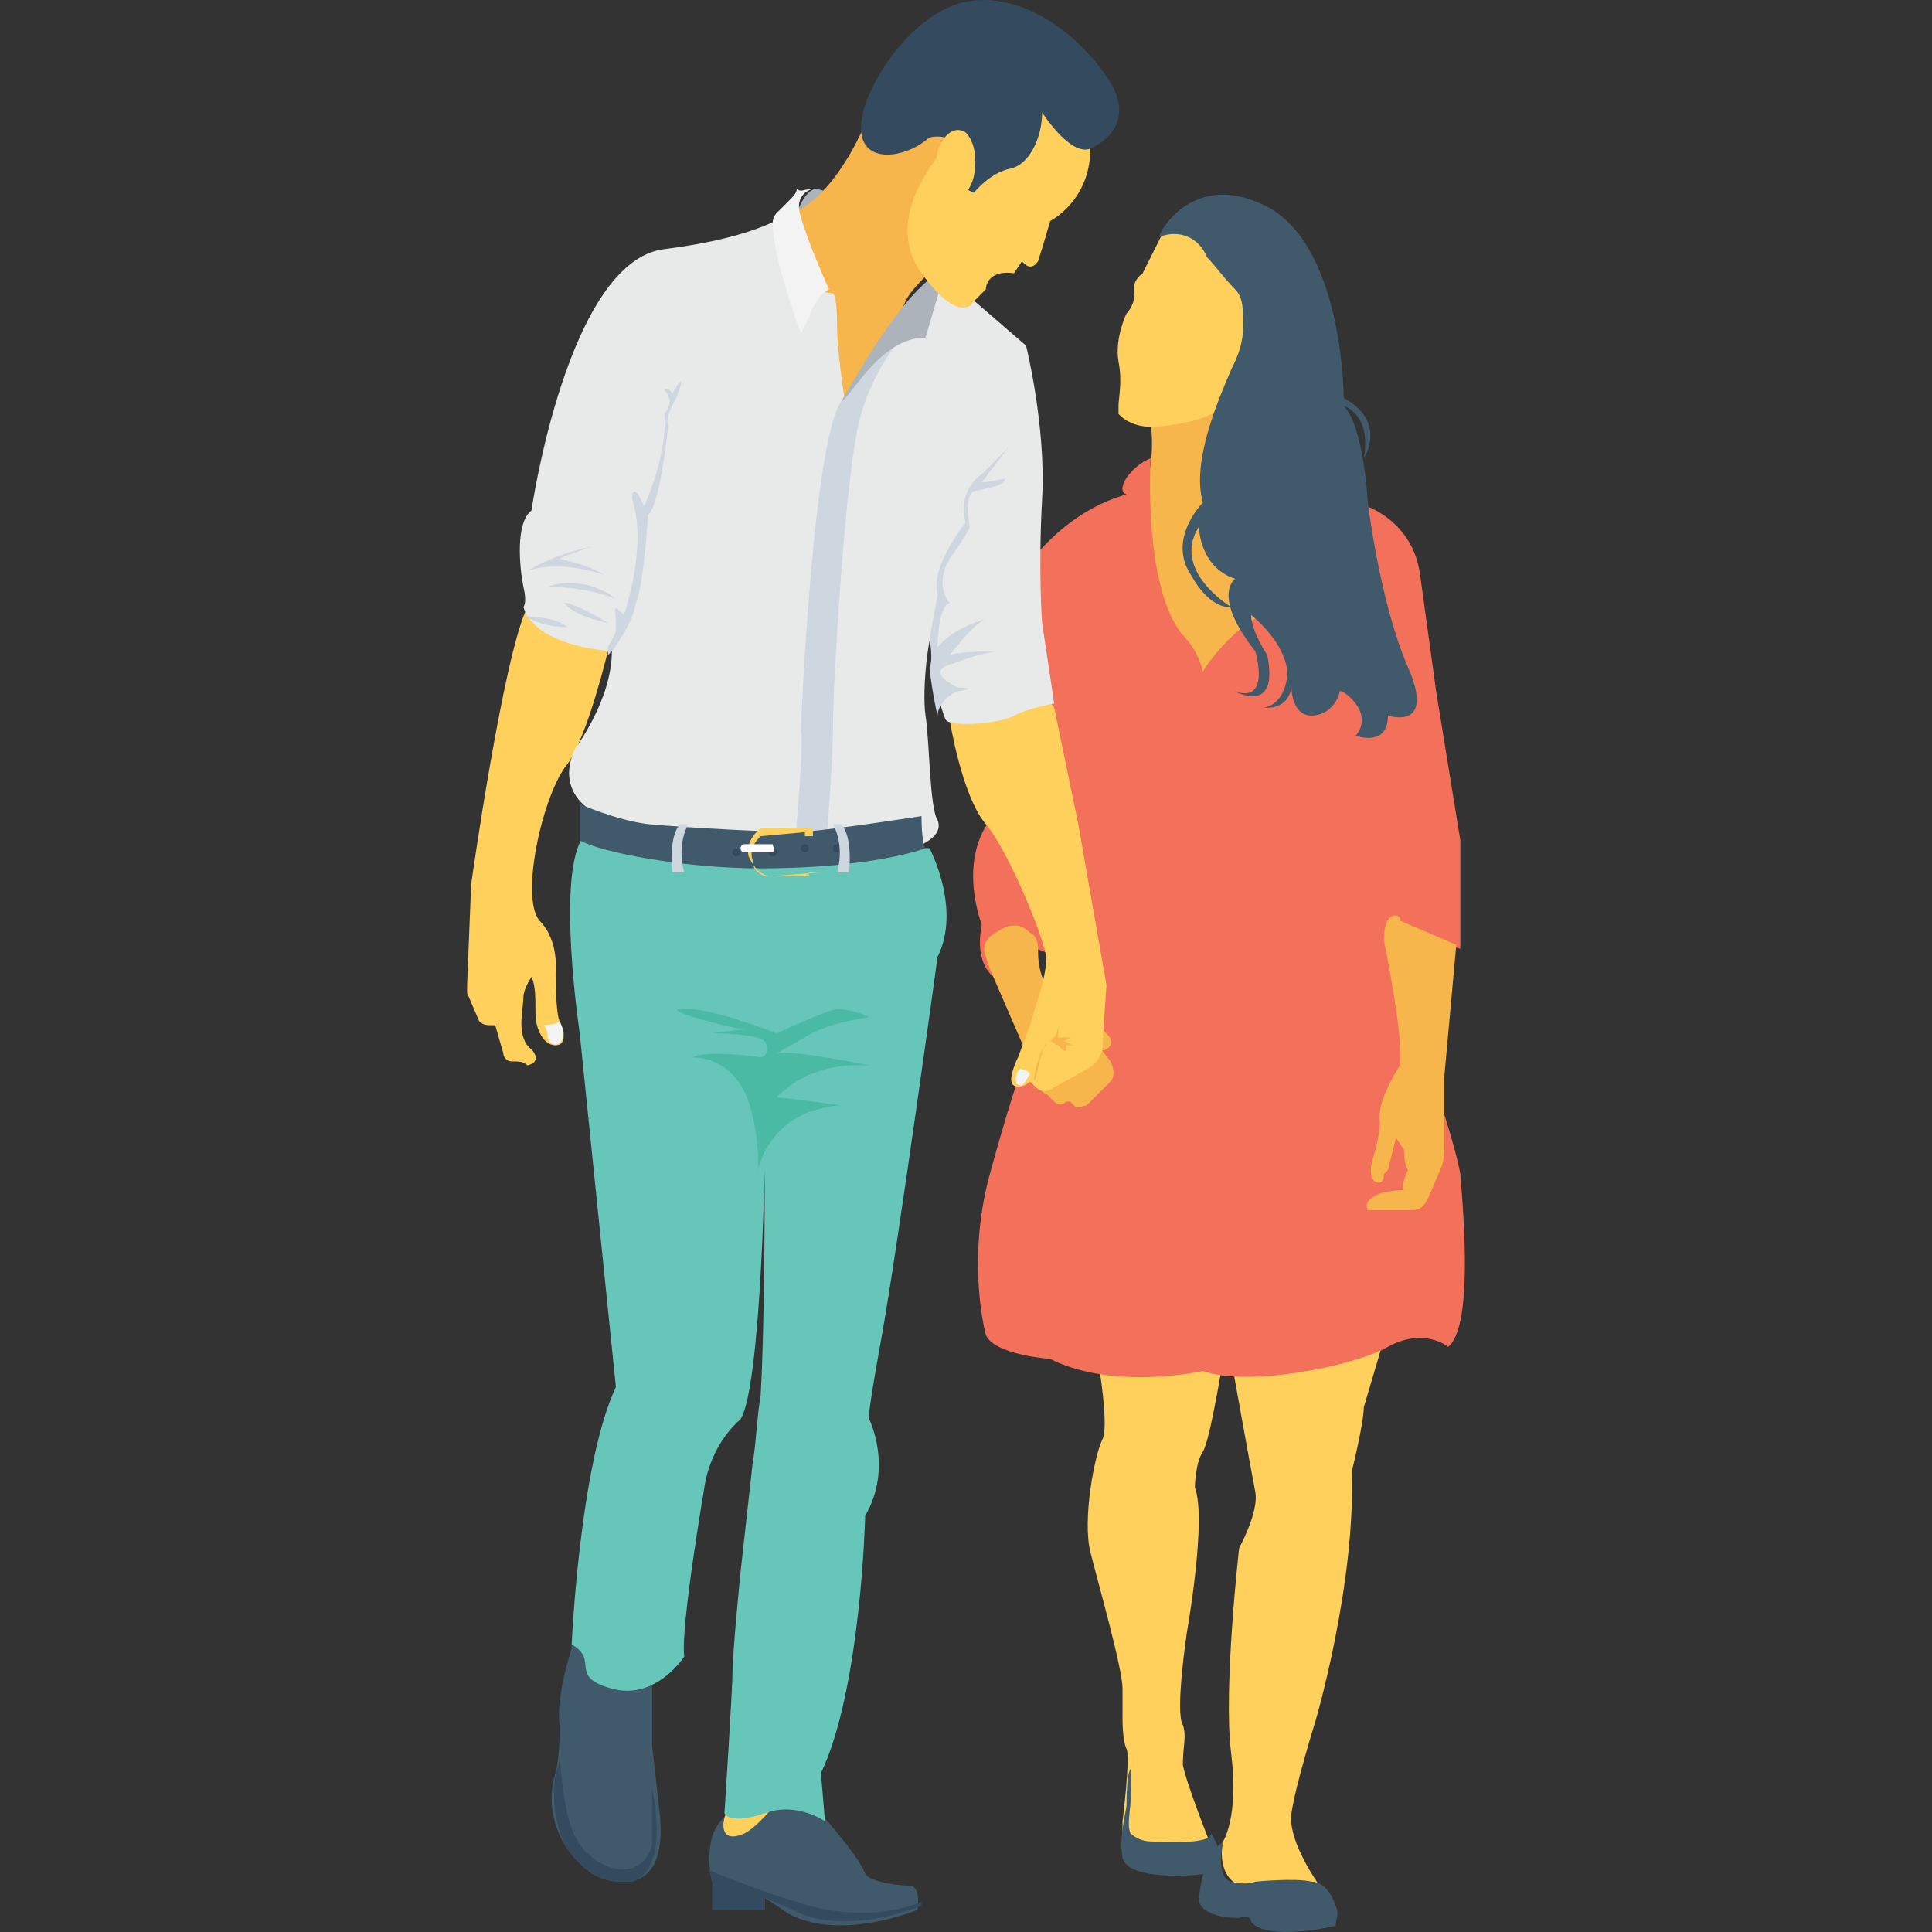 <?xml version="1.0" encoding="iso-8859-1"?>
<!-- Generator: Adobe Illustrator 19.0.0, SVG Export Plug-In . SVG Version: 6.00 Build 0)  -->
<svg version="1.1" id="Capa_1" xmlns="http://www.w3.org/2000/svg" xmlns:xlink="http://www.w3.org/1999/xlink" x="0px" y="0px"
	 viewBox="0 0 512.505 512.505" style="enable-background:new 0 0 512.505 512.505;" xml:space="preserve">
<rect x="0" y="0" width="512.505" height="512.505" fill="#333333" stroke="none"/>
<g>
	<path style="fill:#FFD15C;" d="M290.312,355.156c0,0,4.267,22.4,2.133,26.667c-2.133,4.267-5.333,21.333-3.2,29.867
		s8.533,30.933,8.533,36.267s0,8.533,0,8.533s0,5.333,1.067,7.467c1.067,2.133-1.067,19.2-1.067,19.2v5.333l5.333,3.2h17.067
		l1.067-2.133c0,0-6.4-16-7.467-21.333c0-5.333,1.067-7.467,0-10.667c-2.133-3.2,1.067-24.533,1.067-24.533s5.333-29.867,2.133-38.4
		c0,0,0-6.4,2.133-9.6c2.133-3.2,6.4-30.933,6.4-30.933L290.312,355.156z"/>
	<path style="fill:#FFD15C;" d="M326.579,360.489c0,0,5.333,29.867,6.4,35.2c1.067,5.333-4.267,14.933-4.267,14.933
		s-4.267,37.333-2.133,54.4s-2.133,23.467-2.133,23.467s-2.133,8.533,4.267,11.733c6.4,3.2,11.733,2.133,11.733,2.133l9.6-2.133
		c0,0-8.533-11.733-7.467-19.2s6.4-24.533,6.4-24.533s10.667-36.267,9.6-66.133c0,0,3.2-12.8,3.2-17.067l8.533-28.8L326.579,360.489
		z"/>
</g>
<path style="fill:#F7B64C;" d="M305.245,111.956c0,0,2.133,16-4.267,19.2c-6.4,3.2-10.667,9.6-10.667,9.6l8.533,27.733l24.533,19.2
	c0,0,24.533-7.467,24.533-8.533c0-1.067,7.467-20.267,7.467-20.267s-5.333-25.6-6.4-26.667
	c-1.067-1.067-20.267-11.733-20.267-11.733l-2.133-19.2l-20.267,2.133L305.245,111.956z"/>
<g>
	<path style="fill:#FFD15C;" d="M315.912,58.623l-7.467,3.2l-5.333,10.667c0,0-3.2,2.133-2.133,5.333c0,3.2-2.133,5.333-2.133,5.333
		s-3.2,6.4-2.133,12.8c1.067,5.333,0,9.6,0,11.733c0,1.067,0,1.067,0,2.133c1.067,1.067,4.267,4.267,11.733,3.2
		c10.667-1.067,18.133-4.267,19.2-10.667c0-6.4,5.333-17.067,5.333-17.067l-7.467-22.4L315.912,58.623"/>
</g>
<path style="fill:#F3705A;" d="M305.245,121.556c0,0-2.133,34.133,8.533,46.933c2.133,2.133,4.267,5.333,5.333,9.6
	c0,0,9.6-16,24.533-18.133c0,0,4.267-25.6-1.067-34.133l20.267,8.533c7.467,3.2,12.8,9.6,13.867,18.133l4.267,30.933l6.4,39.467
	c0,0,0,20.267,0,28.8c0,0-17.067-5.333-19.2,0c0,0,17.067,46.933,19.2,59.733c1.067,12.8,3.2,40.533-3.2,45.867c0,0-6.4-5.333-16,0
	c-9.6,5.333-37.333,10.667-49.067,6.4c0,0-23.467,5.333-40.533-3.2c0,0-14.933-1.067-17.067-6.4c0,0-5.333-19.2,1.067-42.667
	c6.4-23.467,9.6-30.933,9.6-30.933l7.467-26.667c0,0-12.8-8.533-16,5.333c0,0-5.333-3.2-3.2-13.867c0,0-6.4-16,2.133-27.733
	l-1.067-48c0,0,10.667-30.933,37.333-38.4C295.645,130.089,299.912,123.689,305.245,121.556z"/>
<path style="fill:#F7B64C;" d="M367.112,249.556c0,0,5.333,25.6,4.267,33.067c0,0-6.4,9.6-5.333,14.933
	c0,4.267-2.133,10.667-2.133,10.667s-1.067,4.267,1.067,5.333c0,0,2.133,1.067,2.133-2.133l1.067-1.067l2.133-8.533l2.133,3.2
	c0,0,0,4.267,1.067,5.333c0,0-2.133,4.267-1.067,5.333c0,0-6.4,0-8.533,2.133c0,0-2.133,1.067-1.067,3.2h6.4h5.333
	c2.133,0,3.2-1.067,4.267-3.2l3.2-7.467c1.067-2.133,1.067-4.267,1.067-6.4v-18.133l3.2-35.2l-14.933-6.4
	C372.445,243.156,367.112,239.956,367.112,249.556z"/>
<path style="fill:#415A6B;" d="M327.645,76.756c2.133,2.133,2.133,5.333,2.133,9.6s-1.067,7.467-3.2,11.733
	c-3.2,7.467-10.667,24.533-7.467,35.2c0,0-9.6,9.6-3.2,19.2c5.333,9.6,10.667,8.533,10.667,8.533s-16-9.6-8.533-21.333
	c0,0,0,10.667,9.6,13.867c0,0-6.4,4.267,5.333,19.2c0,0,4.267,13.867-5.333,10.667c0,0,11.733,6.4,8.533-9.6
	c0,0-4.267-6.4-4.267-10.667c0,0,9.6,7.467,9.6,16c-1.067,8.533-6.4,8.533-6.4,8.533s6.4,1.067,7.467-5.333c0,0,0,7.467,5.333,7.467
	c5.333,0,7.467-5.333,7.467-6.4c0-1.067,9.6,5.333,4.267,11.733c0,0,8.533,3.2,8.533-5.333c0,0,12.8,4.267,5.333-12.8
	s-10.667-43.733-10.667-43.733s-1.067-20.267-6.4-25.6c0,0,7.467,2.133,5.333,13.867c0,0,6.4-9.6-5.333-16c0,0,0-38.4-19.2-50.133
	c-19.2-10.667-28.8,4.267-29.867,7.467l0,0c5.333-2.133,10.667,0,12.8,5.333C322.312,70.356,324.445,73.556,327.645,76.756z"/>
<g>
	<path style="fill:#F7B64C;" d="M261.512,253.823l1.067,3.2l13.867,32c0,0,0,1.067,1.067,1.067l2.133,2.133
		c1.067,1.067,2.133,1.067,3.2,0h1.067l1.067,1.067c1.067,1.067,2.133,0,3.2,0l6.4-6.4c1.067-1.067,1.067-3.2,0-5.333l-3.2-4.267
		l-12.8-13.867c0,0-3.2-4.267-3.2-10.667c0-2.133,0-4.267-2.133-5.333c-3.2-3.2-6.4-2.133-10.667,1.067
		C261.512,249.556,260.445,251.689,261.512,253.823z"/>
	<path style="fill:#F7B64C;" d="M283.912,267.689c0,0,12.8,6.4,10.667,9.6c-2.133,3.2-6.4,0-6.4,0l-7.467-7.467L283.912,267.689z"/>
</g>
<path style="fill:#FFD15C;" d="M161.245,172.756c0,0-5.333,22.4-10.667,29.867c-6.4,7.467-12.8,35.2-7.467,41.6
	c5.333,5.333,4.267,13.867,4.267,13.867s0,10.667,1.067,12.8c1.067,2.133,2.133,6.4-1.067,6.4s-5.333-4.267-5.333-8.533
	s0-7.467-1.067-9.6c0,0-2.133,3.2-2.133,5.333c0,3.2-2.133,10.667,2.133,13.867c0,0,3.2,3.2-1.067,4.267
	c-1.067-1.067-2.133-1.067-4.267-1.067c-1.067,0-2.133-1.067-2.133-2.133l-2.133-7.467h-1.067c-1.067,0-2.133,0-3.2-1.067
	l-3.2-7.467c0-1.067,0-1.067,0-2.133l1.067-26.667c0,0,8.533-60.8,14.933-73.6L161.245,172.756L161.245,172.756z"/>
<path style="fill:#F3F3F3;" d="M149.512,274.089c0-1.067-1.067-3.2-1.067-3.2c-1.067,1.067-4.267,1.067-4.267,1.067
	c1.067,1.067,1.067,2.133,1.067,3.2C146.312,278.356,149.512,277.289,149.512,274.089z"/>
<path style="fill:#FFD15C;" d="M251.912,190.889c0,0,3.2,20.267,9.6,27.733c6.4,7.467,17.067,34.133,16,36.267
	c0,2.133-1.067,6.4-1.067,6.4l-3.2,10.667l-3.2,8.533c0,0-3.2,6.4-1.067,7.467c2.133,1.067,4.267-1.067,4.267-1.067l1.067,1.067
	c1.067,1.067,2.133,2.133,4.267,1.067l9.6-5.333c2.133-1.067,4.267-3.2,4.267-6.4l1.067-16l-7.467-42.667l-6.4-30.933
	l-10.667-13.867L251.912,190.889z"/>
<path style="fill:#F7B64C;" d="M280.712,277.289l1.067,1.067c0,0,1.067,1.067,1.067,0v-1.067c1.067,0,2.133,0,2.133,0
	c-1.067,0-2.133-1.067-2.133-1.067h-1.067c1.067,0,2.133-1.067,2.133-1.067c-1.067,0-2.133,0-3.2,0c0-1.067,0-3.2,0-4.267
	c0,1.067,0,3.2-1.067,4.267l-1.067,1.067c-1.067,0-1.067,1.067-2.133,2.133c-1.067,3.2-2.133,5.333-2.133,8.533l0,0l0,0
	c1.067-2.133,1.067-5.333,2.133-7.467c0-1.067,0-1.067,1.067-2.133c0-1.067,1.067-1.067,1.067-1.067
	C279.645,276.223,279.645,277.289,280.712,277.289z"/>
<path style="fill:#ADB3BA;" d="M211.379,56.489c0,0,2.133-6.4,5.333-6.4c3.2,1.067,2.133,0,2.133,0S214.579,55.423,211.379,56.489
	L211.379,56.489z"/>
<path style="fill:#F7B64C;" d="M234.845,28.756l-6.4,6.4c0,0-7.467,17.067-18.133,21.333l1.067,22.4l5.333,36.267l6.4,7.467
	l17.067-29.867c0,0-4.267-8.533,2.133-16c6.4-7.467,10.667-9.6,10.667-9.6l9.6-32L234.845,28.756"/>
<path style="fill:#E8EAE9;" d="M220.979,77.823c0,0,1.067,0,1.067,8.533c0,7.467,2.133,20.267,2.133,20.267l-5.333,116.267
	c0,0-54.4-1.067-62.933-8.533c0,0-8.533-5.333-3.2-16c0,0,9.6-12.8,9.6-25.6c0,0-20.267-1.067-23.467-11.733
	c0,0,1.067-1.067,0-5.333c-1.067-5.333-2.133-17.067,2.133-20.267c0,0,9.6-66.133,35.2-69.333c25.6-3.2,33.067-9.6,33.067-9.6
	S207.112,76.756,220.979,77.823z"/>
<path style="fill:#F3F3F3;" d="M215.645,50.089c0,0-5.333,1.067-3.2,7.467c2.133,7.467,7.467,19.2,7.467,19.2
	s-3.2,1.067-5.333,7.467l-2.133,4.267c0,0-7.467-20.267-7.467-28.8c0-1.067,0-2.133,1.067-3.2c1.067-1.067,2.133-2.133,3.2-3.2
	c1.067-1.067,2.133-2.133,2.133-3.2C212.445,51.156,213.512,50.089,215.645,50.089z"/>
<g>
	<path style="fill:#CED6E0;" d="M161.245,165.289c-4.267-1.067-8.533-2.133-11.733-5.333h1.067
		C153.779,161.023,158.045,163.156,161.245,165.289z"/>
	<path style="fill:#CED6E0;" d="M150.579,166.356c-4.267,0-8.533-1.067-11.733-3.2C142.045,164.223,146.312,163.156,150.579,166.356
		z"/>
	<path style="fill:#CED6E0;" d="M145.245,155.689c6.4,0,12.8,1.067,18.133,3.2C158.045,154.623,150.579,153.556,145.245,155.689"/>
	<path style="fill:#CED6E0;" d="M138.845,152.489C139.912,152.489,139.912,152.489,138.845,152.489
		C139.912,152.489,139.912,152.489,138.845,152.489L138.845,152.489z"/>
	<path style="fill:#CED6E0;" d="M160.179,152.489c-6.4-2.133-13.867-3.2-20.267-1.067c5.333-3.2,11.733-5.333,17.067-6.4
		c-3.2,1.067-6.4,2.133-8.533,3.2C152.712,149.289,156.979,150.356,160.179,152.489z"/>
	<path style="fill:#CED6E0;" d="M168.712,159.956c2.133-5.333,3.2-23.467,3.2-23.467c3.2-2.133,5.333-23.467,5.333-23.467
		c-1.067-2.133,2.133-7.467,2.133-7.467s2.133-5.333,1.067-4.267c-1.067,1.067-2.133,3.2-2.133,3.2
		c-1.067-2.133-2.133-1.067-2.133-1.067c3.2,3.2,0,6.4,0,6.4c1.067,10.667-5.333,24.533-5.333,24.533
		c-3.2-7.467-3.2-2.133-3.2-2.133c4.267,12.8-2.133,30.933-2.133,30.933c-3.2-3.2-2.133-2.133-2.133,3.2
		c0,2.133-1.067,3.2-2.133,5.333c0,1.067,0,1.067,0,2.133c2.133-2.133,3.2-4.267,3.2-4.267S167.645,165.289,168.712,159.956z"/>
</g>
<path style="fill:#E8EAE9;" d="M210.312,230.356c0,0,3.2-34.133,2.133-36.267c-1.067-2.133,3.2-76.8,10.667-87.467
	s13.867-18.133,17.067-19.2c6.4-1.067,0,0,0,0l8.533-16l23.467,20.267c0,0,5.333,21.333,4.267,40.533c-1.067,19.2,0,33.067,0,33.067
	l3.2,21.333c0,0-6.4,1.067-10.667,3.2c-3.2,2.133-17.067,3.2-18.133,1.067c-1.067-2.133-4.267-13.867-3.2-16
	c0-2.133,0-7.467,0-7.467c-1.067-1.067-3.2,14.933-2.133,22.4c1.067,6.4,1.067,24.533,3.2,27.733
	C252.979,228.223,210.312,230.356,210.312,230.356z"/>
<g>
	<path style="fill:#CED6E0;" d="M240.179,87.423c-3.2,1.067-9.6,8.533-17.067,19.2s-10.667,85.333-10.667,87.467
		c1.067,2.133-2.133,36.267-2.133,36.267l0,0l8.533-2.133c2.133-26.667,2.133-34.133,2.133-36.267c0-9.6,3.2-68.267,7.467-82.133
		c3.2-11.733,10.667-20.267,12.8-23.467C241.245,87.423,241.245,87.423,240.179,87.423z"/>
	<path style="fill:#CED6E0;" d="M242.312,87.423C242.312,86.356,242.312,86.356,242.312,87.423c1.067-1.067,0-1.067,0-2.133
		l-1.067,3.2C240.179,87.423,241.245,87.423,242.312,87.423z"/>
</g>
<path style="fill:#ADB3BA;" d="M250.845,71.423l-5.333,18.133l0,0c-11.733,0-19.2,14.933-22.4,17.067
	C226.312,101.289,240.179,75.689,250.845,71.423z"/>
<g>
	<path style="fill:#CED6E0;" d="M260.445,125.823L260.445,125.823L260.445,125.823z"/>
	<path style="fill:#CED6E0;" d="M260.445,125.823C259.379,125.823,259.379,125.823,260.445,125.823c-2.133,1.067-6.4,6.4-4.267,12.8
		c0,0-9.6,11.733-7.467,19.2l-2.133,11.733l0,0c0,0,1.067,5.333,0,7.467c0,1.067,1.067,8.533,2.133,12.8
		c0-2.133,2.133-5.333,5.333-6.4c6.4-1.067,0-1.067,0-1.067s-9.6-4.267-1.067-6.4c8.533-3.2,11.733-3.2,11.733-3.2
		s-10.667,0-12.8,1.067c0,0,6.4-8.533,9.6-9.6c4.267,0,0,0,0,0s-8.533,2.133-12.8,7.467c0,0,0-10.667,3.2-11.733
		c0,0-4.267-4.267,0-11.733c5.333-7.467,5.333-8.533,5.333-8.533s-2.133-9.6,2.133-9.6c4.267-1.067,6.4-1.067,7.467-3.2
		c0,0-4.267,1.067-6.4,1.067c0,0,6.4-8.533,7.467-9.6C268.979,117.289,262.579,123.689,260.445,125.823z"/>
</g>
<path style="fill:#FFD15C;" d="M258.312,79.956c-1.067,2.133-5.333,4.267-13.867-7.467c-10.667-14.933,5.333-32,5.333-32v1.067
	l6.4-22.4l27.733,3.2l5.333,17.067c0,13.867-10.667,19.2-10.667,19.2s-2.133,7.467-3.2,10.667c-2.133,3.2-4.267,0-4.267,0
	l-2.133,3.2c-7.467-1.067-7.467,4.267-7.467,4.267L258.312,79.956z"/>
<path style="fill:#344A5E;" d="M256.179,50.089l2.133,1.067c0,0,4.267-5.333,9.6-6.4c5.333-1.067,8.533-8.533,8.533-14.933
	c0,0,7.467,11.733,12.8,9.6c0,0,13.867-5.333,4.267-19.2c-9.6-13.867-25.6-23.467-39.467-19.2
	c-13.867,4.267-26.667,24.533-25.6,34.133c1.067,8.533,11.733,6.4,17.067,2.133c1.067-1.067,2.133-1.067,3.2-1.067
	c5.333,0,8.533,5.333,7.467,10.667V50.089z"/>
<path style="fill:#FFD15C;" d="M258.312,46.889c-1.067,4.267-4.267,7.467-7.467,5.333c-3.2-1.067-3.2-6.4-2.133-11.733
	c1.067-4.267,4.267-7.467,7.467-5.333C258.312,37.289,259.379,41.556,258.312,46.889z"/>
<path style="fill:#F3F3F3;" d="M273.245,284.756C273.245,284.756,273.245,283.689,273.245,284.756
	c-1.067-1.067-2.133-1.067-2.133-1.067c-1.067-1.067-3.2,4.267,0,4.267C271.112,287.956,272.179,286.889,273.245,284.756z"/>
<path style="fill:#415A6B;" d="M164.445,499.156c-6.4,0-10.667-4.267-13.867-8.533c-4.267-6.4-5.333-13.867-3.2-20.267
	c1.067-4.267,1.067-9.6,1.067-12.8c-1.067-7.467,3.2-20.267,3.2-20.267v-1.067l21.333,6.4v20.267c0,0,0,0,2.133,19.2
	c1.067,13.867-4.267,16-7.467,17.067C165.512,499.156,165.512,499.156,164.445,499.156z"/>
<polygon style="fill:#FFD15C;" points="190.045,491.689 192.179,482.089 197.512,469.289 210.312,471.423 206.045,492.756 "/>
<path style="fill:#415A6B;" d="M192.179,482.089c0,0-2.133,7.467,5.333,4.267c7.467-4.267,10.667-14.933,17.067-8.533
	c6.4,6.4,13.867,16,14.933,19.2c1.067,2.133,8.533,3.2,11.733,3.2c3.2,0,2.133,6.4,2.133,6.4s-20.267,8.533-34.133,1.067l-6.4-4.267
	v3.2h-13.867v-7.467C188.979,500.223,185.779,487.423,192.179,482.089z"/>
<path style="fill:#344A5E;" d="M244.445,504.489c0,1.067,0,1.067,0,1.067s-20.267,8.533-34.133,1.067l-7.467-3.2v3.2h-13.867v-7.467
	c0,0,0-1.067-1.067-3.2c4.267,2.133,19.2,7.467,23.467,8.533C216.712,506.623,231.645,509.823,244.445,504.489z"/>
<path style="fill:#66C6B9;" d="M246.579,225.023c0,0,8.533,16,2.133,28.8c0,0-10.667,77.867-14.933,101.333
	c-4.267,23.467-3.2,21.333-3.2,21.333s6.4,12.8-1.067,25.6c0,0-1.067,45.867-11.733,68.267l1.067,12.8c0,0-7.467-5.333-16-2.133
	c-9.6,3.2-10.667,0-10.667,0s2.133-33.067,2.133-37.333c0-5.333,2.133-26.667,2.133-26.667s2.133-19.2,3.2-28.8
	c1.067-6.4,1.067-11.733,2.133-18.133c1.067-18.133,1.067-51.2,1.067-59.733c0,0-1.067,57.6-6.4,66.133
	c-8.533,7.467-9.6,18.133-9.6,18.133s-6.4,37.333-5.333,44.8c0,0-7.467,11.733-19.2,8.533c-11.733-3.2-3.2-7.467-10.667-11.733
	c0,0,2.133-48,11.733-68.267l-9.6-93.867c0,0-6.4-42.667,1.067-52.267l11.733-2.133L246.579,225.023z"/>
<path style="fill:#4ABAA5;" d="M188.979,274.089c0,0,11.733,0,13.867,2.133c0,0,2.133,3.2-1.067,4.267c0,0-13.867-2.133-18.133,0
	l0,0c7.467,0,12.8,5.333,14.933,11.733c2.133,6.4,3.2,16,2.133,20.267l0,0l0,0c1.067-8.533,7.467-16,16-18.133
	c3.2-1.067,5.333-1.067,6.4-1.067c0,0-13.867-2.133-17.067-2.133c0,0,7.467-9.6,24.533-8.533c0,0-20.267-4.267-24.533-3.2
	l7.467-4.267c5.333-3.2,10.667-4.267,17.067-5.333l0,0c0,0-4.267-2.133-8.533-2.133c-2.133,0-16,6.4-16,6.4s-19.2-7.467-25.6-6.4
	c-5.333,0,13.867,5.333,17.067,5.333L188.979,274.089z"/>
<path style="fill:#415A6B;" d="M153.779,213.289c0,0,9.6,4.267,18.133,5.333c11.733,1.067,33.067,2.133,40.533,2.133
	c11.733-1.067,32-4.267,32-4.267s0,7.467,1.067,8.533c0,0-13.867,5.333-43.733,5.333c-20.267,0-42.667-4.267-48-7.467
	C153.779,222.889,153.779,215.423,153.779,213.289z"/>
<g>
	<circle style="fill:#344A5E;" cx="204.979" cy="226.089" r="1.067"/>
	<circle style="fill:#344A5E;" cx="195.379" cy="226.089" r="1.067"/>
	<circle style="fill:#344A5E;" cx="213.512" cy="225.023" r="1.067"/>
	<circle style="fill:#344A5E;" cx="222.045" cy="225.023" r="1.067"/>
</g>
<g>
	<path style="fill:#CED6E0;" d="M220.979,218.623c0,0,3.2,5.333,1.067,12.8h3.2c0,0,1.067-9.6-2.133-12.8H220.979z"/>
	<path style="fill:#CED6E0;" d="M182.579,218.623c0,0-3.2,5.333-1.067,12.8h-3.2c0,0-1.067-9.6,2.133-12.8H182.579z"/>
</g>
<path style="fill:#FFD15C;" d="M217.779,231.423C217.779,232.489,217.779,232.489,217.779,231.423l-13.867,1.067l0,0
	c-3.2-1.067-4.267-3.2-5.333-5.333c-1.067-4.267,3.2-7.467,3.2-7.467l0,0h13.867l0,0v2.133c-1.067,0-1.067,0-2.133,0v-1.067
	l-11.733,1.067c-1.067,1.067-3.2,3.2-2.133,6.4c0,2.133,1.067,3.2,3.2,4.267h11.733v-1.067h2.133H217.779z"/>
<path style="fill:#FFFFFF;" d="M204.979,226.089L204.979,226.089h-7.467c0,0-1.067,0-1.067-1.067c0,0,0-1.067,1.067-1.067l0,0h7.467
	C204.979,225.023,206.045,225.023,204.979,226.089C206.045,226.089,204.979,226.089,204.979,226.089z"/>
<path style="fill:#344A5E;" d="M172.979,473.556v12.8c0,1.067,0,2.133,0,3.2c-3.2,10.667-16,6.4-20.267-2.133
	c-3.2-5.333-4.267-20.267-4.267-23.467c0,2.133,0,4.267-1.067,6.4c-1.067,7.467,0,14.933,3.2,20.267
	c3.2,4.267,7.467,8.533,13.867,8.533c1.067,0,1.067,0,2.133,0c3.2,0,8.533-3.2,7.467-17.067
	C174.045,478.889,172.979,475.689,172.979,473.556z"/>
<g>
	<path style="fill:#415A6B;" d="M299.912,469.289c0,0,0,6.4,0,8.533c0,2.133-1.067,6.4,0,8.533c1.067,1.067,3.2,2.133,5.333,2.133
		c2.133,0,16,1.067,16-2.133c0,0,6.4,9.6-1.067,10.667s-21.333,1.067-22.4-4.267c-1.067-5.333,1.067-12.8,1.067-13.867
		S298.845,470.356,299.912,469.289z"/>
	<path style="fill:#415A6B;" d="M354.312,510.889c0,0-18.133,4.267-22.4-1.067c0,0,0-2.133-3.2-1.067h-1.067
		c-3.2,0-8.533-1.067-9.6-4.267c0,0,0-10.667,6.4-16c0,0-2.133,9.6,2.133,10.667c4.267,1.067,6.4,0,6.4,0s10.667-1.067,14.933,0l0,0
		c3.2,0,5.333,3.2,6.4,6.4C355.379,507.689,354.312,508.756,354.312,510.889z"/>
</g>
<g>
</g>
<g>
</g>
<g>
</g>
<g>
</g>
<g>
</g>
<g>
</g>
<g>
</g>
<g>
</g>
<g>
</g>
<g>
</g>
<g>
</g>
<g>
</g>
<g>
</g>
<g>
</g>
<g>
</g>
</svg>
